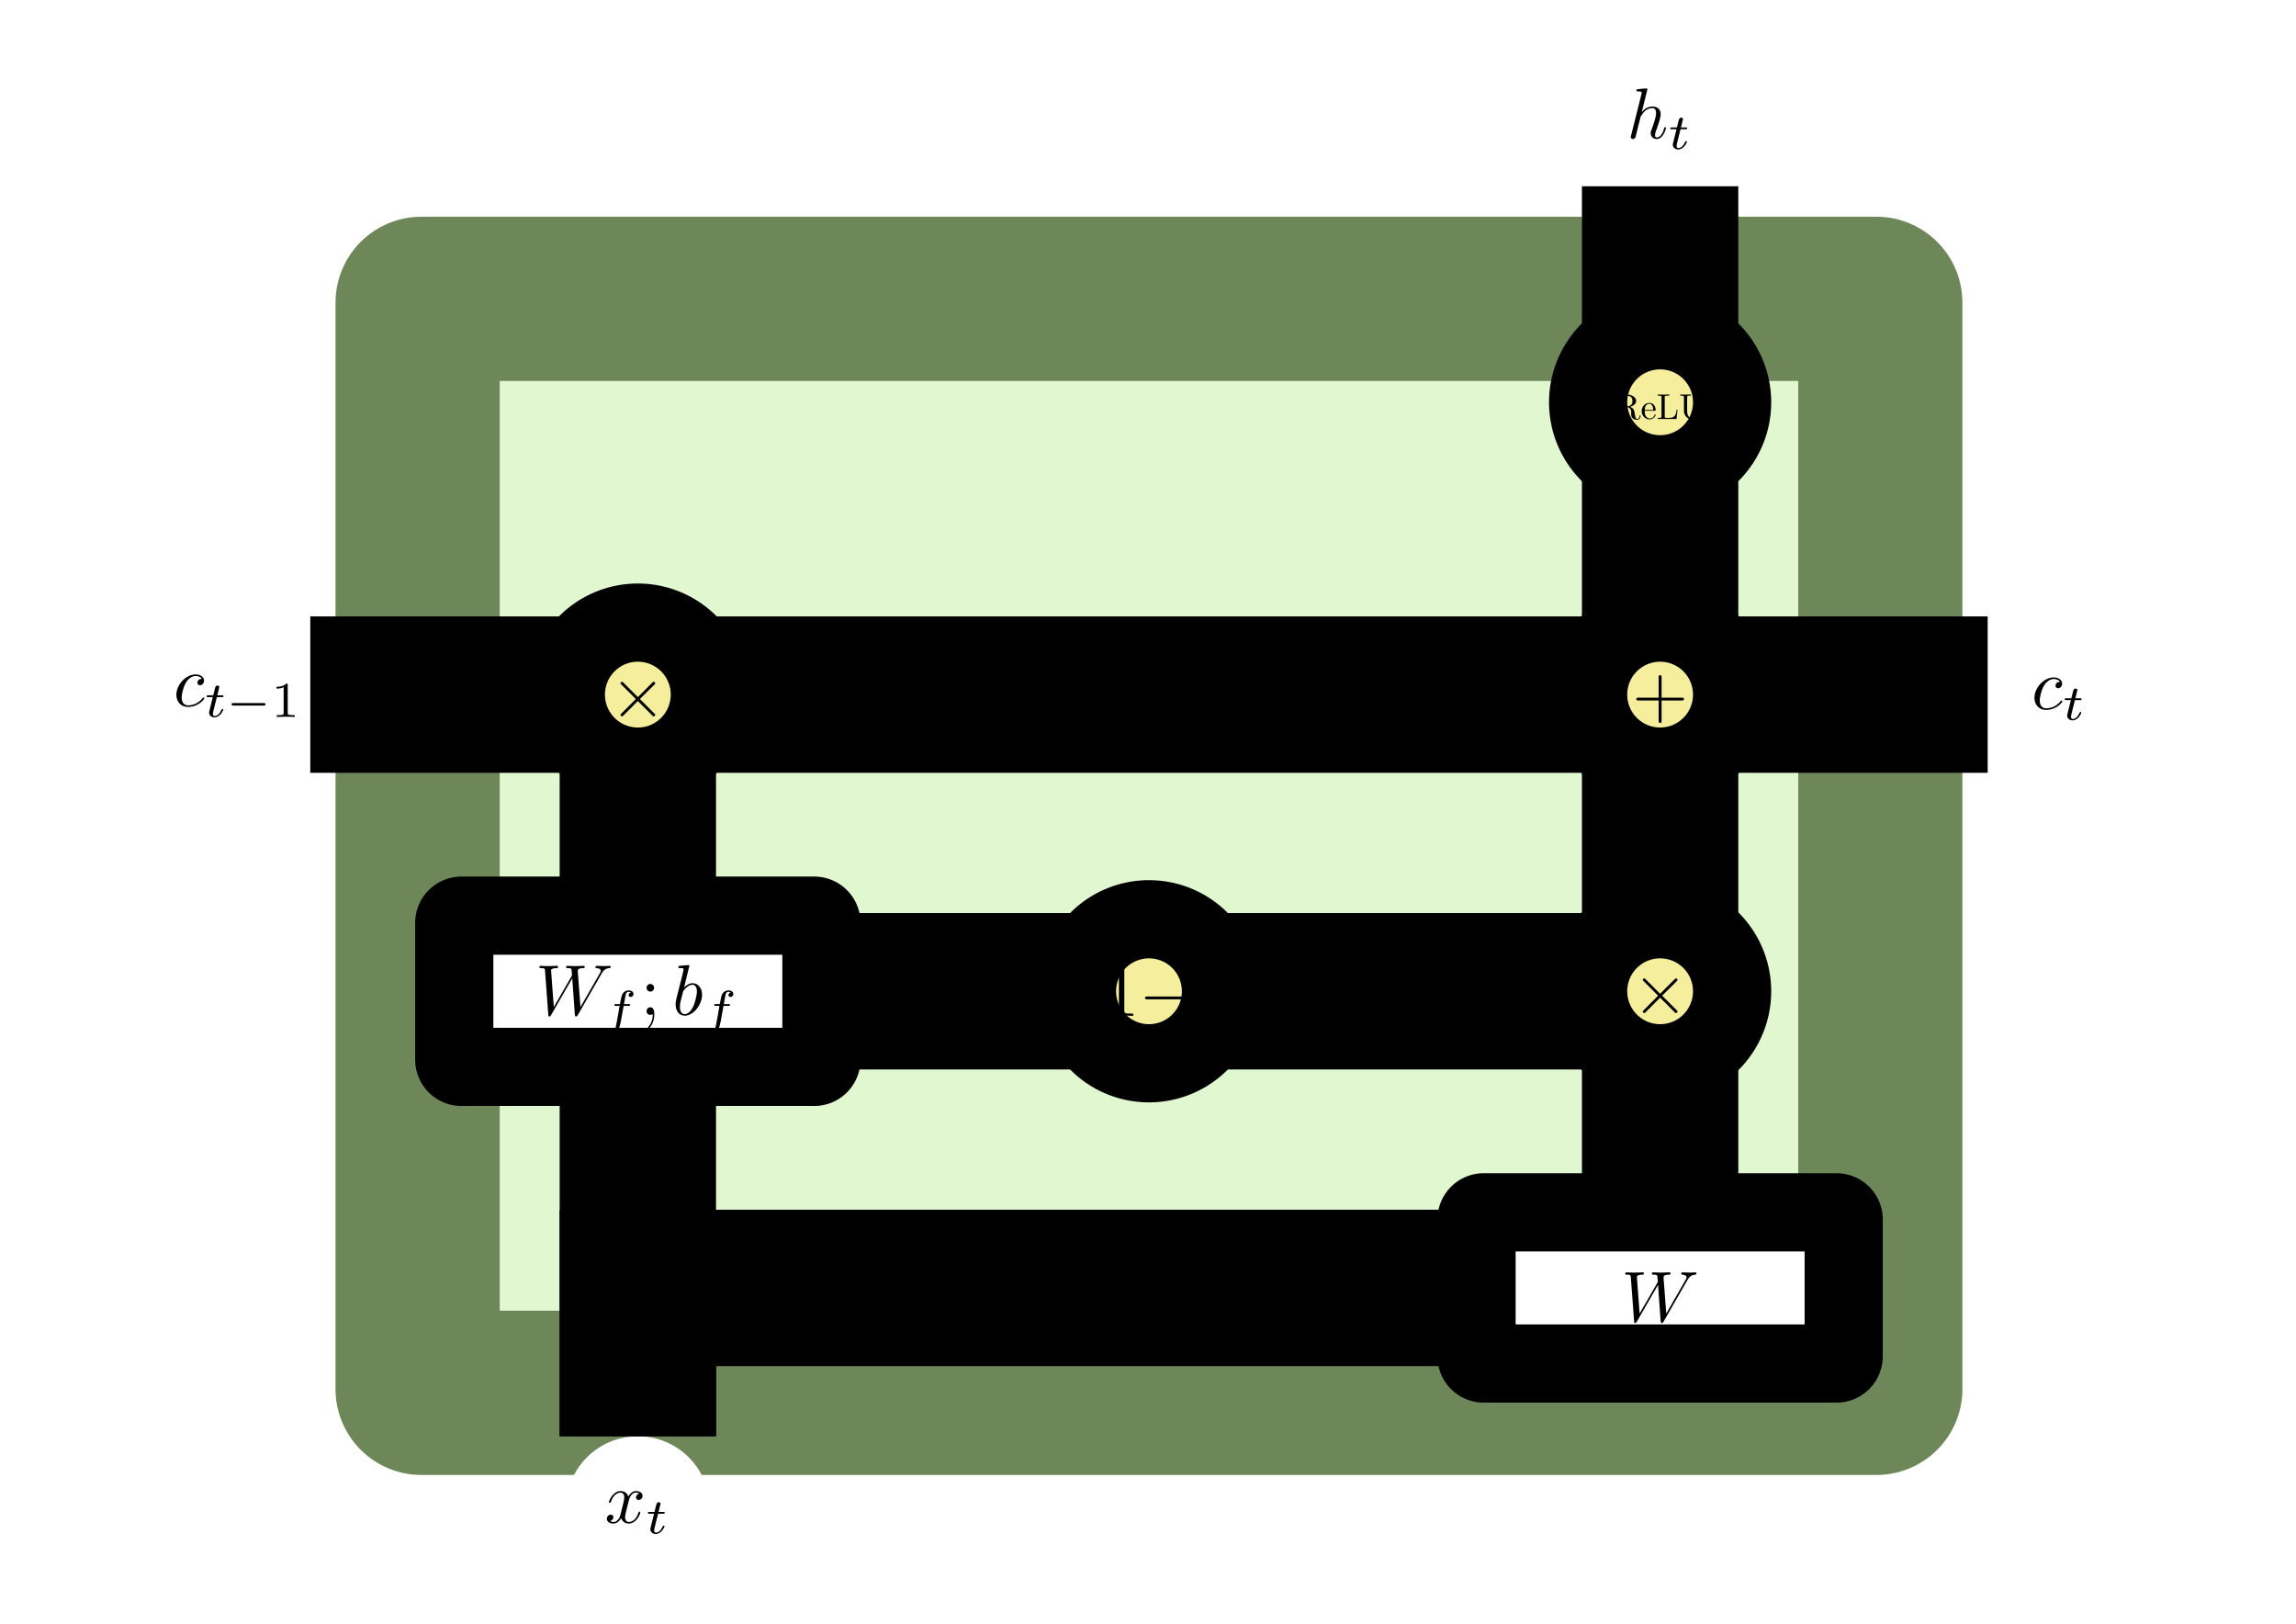 <?xml version="1.0" encoding="utf-8" ?>
<svg baseProfile="full" height="512" version="1.1" width="724" xmlns="http://www.w3.org/2000/svg" xmlns:ev="http://www.w3.org/2001/xml-events" xmlns:xlink="http://www.w3.org/1999/xlink"><defs><marker id="arrow" markerHeight="3.5" markerWidth="5" orient="auto" refX="5.0" refY="1.7"><polygon points="0,0 5,1.75 0,3.5" /></marker></defs><g style="fill:white;"><g transform="matrix(1.0, 0.0, 0.0, 1.0, 362.309, 256.0)"><g transform="matrix(22.701, 0.0, 0.0, 22.701, 0.0, 0.0)"><g><g transform="matrix(1.0, 0.0, 0.0, 1.0, -0.0, 0.47)"><g><g><g><g><g><g><g><g><g><g><g><g style="fill: #e1f7d0;stroke: #6d8759;stroke-width: 2.172;" transform="matrix(1.05, 0.0, 0.0, 1.05, -10.159, -7.544)"><path d="M 0.0 0.0 L 0.0 14.37 A 0.05 0.05 135 0 0 0.05 14.42 L 19.3 14.42 A 0.05 0.05 45 0 0 19.35 14.37 L 19.35 0.0 A 0.05 0.05 -45 0 0 19.3 -0.05 L 0.05 -0.05 A 0.05 0.05 -135.0 0 0 6.800116025829084e-16 -1.3877787807814457e-17 L 6.800116025829084e-16 0.01 Z" style="vector-effect: non-scaling-stroke;" /></g><g transform="matrix(1.0, 0.0, 0.0, 1.0, -7.1, -2.1)"><g><g><g><g><g><g><g><g><g><g><g><g><g><g><g><g><g><g><g style="fill: #f5ee9c;stroke: #000000;stroke-width: 1.086;" transform="matrix(1.0, 0.0, 0.0, 1.0, 1.0, 0.0)"><path d="M 0.0 0.0 A 1.0 1.0 0.0 0 0 -1.0 -1.0 A 1.0 1.0 -90.0 0 0 -2.0 0.0 A 1.0 1.0 180.0 0 0 -1.0 1.0 A 1.0 1.0 90.0 0 0 0.0 0.0 Z" style="vector-effect: non-scaling-stroke;" /></g><g transform="matrix(1.0, 0.0, 0.0, 1.0, 0.0, 0.062)"><g><g style="fill: #000000;stroke: #000000;stroke-width: 0.0;" transform="matrix(2.0, 0.0, 0.0, 2.0, 0.0, 0.0)"><g transform="scale(0.05) translate(-6.709 -6.155)"><g>
<defs>
<g>
<g id="embed--3319634500792001675-glyph-0-0">
</g>
<g id="embed--3319634500792001675-glyph-0-1">
<path d="M 3.875 -2.766 L 1.891 -4.75 C 1.766 -4.875 1.75 -4.891 1.672 -4.891 C 1.562 -4.891 1.469 -4.812 1.469 -4.688 C 1.469 -4.625 1.484 -4.609 1.594 -4.5 L 3.594 -2.5 L 1.594 -0.484 C 1.484 -0.375 1.469 -0.359 1.469 -0.297 C 1.469 -0.172 1.562 -0.094 1.672 -0.094 C 1.75 -0.094 1.766 -0.109 1.891 -0.234 L 3.875 -2.219 L 5.938 -0.156 C 5.953 -0.141 6.016 -0.094 6.078 -0.094 C 6.203 -0.094 6.281 -0.172 6.281 -0.297 C 6.281 -0.312 6.281 -0.344 6.25 -0.406 C 6.234 -0.422 4.656 -1.984 4.156 -2.5 L 5.984 -4.312 C 6.031 -4.375 6.188 -4.5 6.234 -4.562 C 6.234 -4.578 6.281 -4.625 6.281 -4.688 C 6.281 -4.812 6.203 -4.891 6.078 -4.891 C 6 -4.891 5.969 -4.859 5.859 -4.75 Z M 3.875 -2.766 " />
</g>
</g>
</defs>
<g fill="rgb(0%, 0%, 0%)" fill-opacity="1">
<use href="#embed--3319634500792001675-glyph-0-1" x="2.835" y="8.646" />
</g>
</g></g></g><g /></g></g></g><g /></g></g><g style="stroke: black;stroke-width: 2.172;" transform="matrix(1.0, 0.0, 0.0, 1.0, 3.55, 0.0)"><g /></g></g><g transform="matrix(1.0, 0.0, 0.0, 1.0, 7.1, 0.0)"><g><g /><g /></g></g></g><g style="stroke: black;stroke-width: 2.172;" transform="matrix(1.0, 0.0, 0.0, 1.0, 10.65, 0.0)"><g /></g></g><g transform="matrix(1.0, 0.0, 0.0, 1.0, 14.2, 0.0)"><g><g><g><g style="fill: #f5ee9c;stroke: #000000;stroke-width: 1.086;" transform="matrix(1.0, 0.0, 0.0, 1.0, 1.0, 0.0)"><path d="M 0.0 0.0 A 1.0 1.0 0.0 0 0 -1.0 -1.0 A 1.0 1.0 -90.0 0 0 -2.0 0.0 A 1.0 1.0 180.0 0 0 -1.0 1.0 A 1.0 1.0 90.0 0 0 0.0 0.0 Z" style="vector-effect: non-scaling-stroke;" /></g><g transform="matrix(1.0, 0.0, 0.0, 1.0, 0.0, 0.062)"><g><g style="fill: #000000;stroke: #000000;stroke-width: 0.0;" transform="matrix(2.0, 0.0, 0.0, 2.0, 0.0, 0.0)"><g transform="scale(0.05) translate(-6.709 -6.155)"><g>
<defs>
<g>
<g id="embed-4776196336691715116-glyph-0-0">
</g>
<g id="embed-4776196336691715116-glyph-0-1">
<path d="M 4.078 -2.297 L 6.859 -2.297 C 7 -2.297 7.188 -2.297 7.188 -2.5 C 7.188 -2.688 7 -2.688 6.859 -2.688 L 4.078 -2.688 L 4.078 -5.484 C 4.078 -5.625 4.078 -5.812 3.875 -5.812 C 3.672 -5.812 3.672 -5.625 3.672 -5.484 L 3.672 -2.688 L 0.891 -2.688 C 0.75 -2.688 0.562 -2.688 0.562 -2.5 C 0.562 -2.297 0.75 -2.297 0.891 -2.297 L 3.672 -2.297 L 3.672 0.5 C 3.672 0.641 3.672 0.828 3.875 0.828 C 4.078 0.828 4.078 0.641 4.078 0.5 Z M 4.078 -2.297 " />
</g>
</g>
</defs>
<g fill="rgb(0%, 0%, 0%)" fill-opacity="1">
<use href="#embed-4776196336691715116-glyph-0-1" x="2.835" y="8.646" />
</g>
</g></g></g><g /></g></g></g><g /></g></g></g></g><g style="stroke: black;stroke-width: 2.172;" transform="matrix(0.0, -1.0, 1.0, 0.0, 0.0, 2.07)"><g /></g></g><g transform="matrix(1.0, 0.0, 0.0, 1.0, 0.0, 4.12)"><g><g><g><g><g><g><g style="fill: #ffffff;stroke: #000000;stroke-width: 1.086;" transform="matrix(1.0, 0.0, 0.0, 1.0, -2.55, -0.95)"><path d="M 0.0 0.0 L 0.0 1.9 A 0.1 0.1 135 0 0 0.1 2.0 L 5.0 2.0 A 0.1 0.1 45 0 0 5.1 1.9 L 5.1 0.0 A 0.1 0.1 -45 0 0 5.0 -0.1 L 0.1 -0.1 A 0.1 0.1 -135.0 0 0 -4.163336342344337e-16 -2.7755575615628914e-17 L -4.163336342344337e-16 0.01 Z" style="vector-effect: non-scaling-stroke;" /></g><g transform="matrix(1.0, 0.0, 0.0, 1.0, 0.0, 0.125)"><g><g style="fill: #000000;stroke: #000000;stroke-width: 0.0;" transform="matrix(2.0, 0.0, 0.0, 2.0, 0.0, 0.0)"><g transform="scale(0.05) translate(-17.056 -7.72)"><g>
<defs>
<g>
<g id="embed--8560087908085322020-glyph-0-0">
</g>
<g id="embed--8560087908085322020-glyph-0-1">
<path d="M 9.141 -5.656 C 9.391 -6.094 9.625 -6.453 10.266 -6.5 C 10.344 -6.516 10.453 -6.516 10.453 -6.703 C 10.453 -6.734 10.406 -6.812 10.328 -6.812 C 10.094 -6.812 9.812 -6.781 9.562 -6.781 C 9.219 -6.781 8.859 -6.812 8.516 -6.812 C 8.469 -6.812 8.328 -6.812 8.328 -6.625 C 8.328 -6.516 8.422 -6.5 8.484 -6.5 C 8.719 -6.484 9.078 -6.406 9.078 -6.109 C 9.078 -6 9.016 -5.922 8.938 -5.781 L 6.25 -1.094 L 5.875 -6.031 C 5.875 -6.234 5.859 -6.484 6.578 -6.5 C 6.75 -6.5 6.844 -6.5 6.844 -6.703 C 6.844 -6.797 6.734 -6.812 6.703 -6.812 C 6.297 -6.812 5.875 -6.781 5.484 -6.781 C 5.25 -6.781 4.672 -6.812 4.438 -6.812 C 4.375 -6.812 4.25 -6.812 4.25 -6.609 C 4.25 -6.5 4.344 -6.5 4.484 -6.5 C 4.922 -6.5 5 -6.438 5.016 -6.25 L 5.078 -5.484 L 2.547 -1.094 L 2.172 -6.141 C 2.172 -6.266 2.172 -6.484 2.938 -6.5 C 3.031 -6.5 3.141 -6.5 3.141 -6.703 C 3.141 -6.812 3.016 -6.812 3 -6.812 C 2.609 -6.812 2.188 -6.781 1.781 -6.781 C 1.422 -6.781 1.062 -6.812 0.734 -6.812 C 0.672 -6.812 0.547 -6.812 0.547 -6.625 C 0.547 -6.5 0.641 -6.5 0.797 -6.5 C 1.297 -6.5 1.312 -6.406 1.328 -6.125 L 1.781 -0.047 C 1.781 0.141 1.797 0.219 1.938 0.219 C 2.047 0.219 2.078 0.156 2.172 0.016 L 5.109 -5.078 L 5.469 -0.047 C 5.5 0.172 5.516 0.219 5.625 0.219 C 5.766 0.219 5.828 0.125 5.875 0.031 Z M 9.141 -5.656 " />
</g>
<g id="embed--8560087908085322020-glyph-0-2">
<path d="M 2.375 -6.812 C 2.375 -6.812 2.375 -6.922 2.25 -6.922 C 2.031 -6.922 1.297 -6.844 1.031 -6.812 C 0.953 -6.812 0.844 -6.797 0.844 -6.625 C 0.844 -6.5 0.938 -6.5 1.094 -6.5 C 1.562 -6.5 1.578 -6.438 1.578 -6.328 C 1.578 -6.266 1.5 -5.922 1.453 -5.719 L 0.625 -2.469 C 0.516 -1.969 0.469 -1.797 0.469 -1.453 C 0.469 -0.516 1 0.109 1.734 0.109 C 2.906 0.109 4.141 -1.375 4.141 -2.812 C 4.141 -3.719 3.609 -4.406 2.812 -4.406 C 2.359 -4.406 1.938 -4.109 1.641 -3.812 Z M 1.453 -3.047 C 1.5 -3.266 1.5 -3.281 1.594 -3.391 C 2.078 -4.031 2.531 -4.188 2.797 -4.188 C 3.156 -4.188 3.422 -3.891 3.422 -3.25 C 3.422 -2.656 3.094 -1.516 2.906 -1.141 C 2.578 -0.469 2.125 -0.109 1.734 -0.109 C 1.391 -0.109 1.062 -0.375 1.062 -1.109 C 1.062 -1.312 1.062 -1.5 1.219 -2.125 Z M 1.453 -3.047 " />
</g>
<g id="embed--8560087908085322020-glyph-1-0">
</g>
<g id="embed--8560087908085322020-glyph-1-1">
<path d="M 2.844 -2.75 L 3.516 -2.75 C 3.656 -2.75 3.75 -2.75 3.75 -2.906 C 3.75 -3 3.656 -3 3.531 -3 L 2.891 -3 C 3.047 -3.891 3.094 -4.203 3.156 -4.406 C 3.188 -4.562 3.344 -4.703 3.516 -4.703 C 3.516 -4.703 3.703 -4.703 3.844 -4.625 C 3.547 -4.531 3.531 -4.281 3.531 -4.25 C 3.531 -4.094 3.656 -3.984 3.812 -3.984 C 4 -3.984 4.203 -4.141 4.203 -4.406 C 4.203 -4.734 3.875 -4.906 3.516 -4.906 C 3.203 -4.906 2.859 -4.734 2.672 -4.391 C 2.531 -4.125 2.484 -3.812 2.328 -3 L 1.781 -3 C 1.641 -3 1.547 -3 1.547 -2.844 C 1.547 -2.75 1.641 -2.75 1.766 -2.75 L 2.281 -2.75 C 2.281 -2.703 1.844 -0.203 1.672 0.547 C 1.641 0.703 1.516 1.219 1.188 1.219 C 1.172 1.219 1.016 1.219 0.875 1.141 C 1.156 1.047 1.188 0.797 1.188 0.766 C 1.188 0.609 1.062 0.5 0.906 0.5 C 0.719 0.5 0.516 0.656 0.516 0.922 C 0.516 1.234 0.844 1.422 1.188 1.422 C 1.625 1.422 1.938 0.969 2.016 0.812 C 2.266 0.344 2.438 -0.516 2.453 -0.594 Z M 2.844 -2.75 " />
</g>
<g id="embed--8560087908085322020-glyph-2-0">
</g>
<g id="embed--8560087908085322020-glyph-2-1">
<path d="M 1.906 -3.766 C 1.906 -4.062 1.672 -4.297 1.391 -4.297 C 1.094 -4.297 0.859 -4.062 0.859 -3.766 C 0.859 -3.484 1.094 -3.234 1.391 -3.234 C 1.672 -3.234 1.906 -3.484 1.906 -3.766 Z M 1.719 -0.109 C 1.719 0.172 1.719 0.953 1.094 1.688 C 1.016 1.766 1.016 1.781 1.016 1.812 C 1.016 1.891 1.062 1.922 1.109 1.922 C 1.219 1.922 1.938 1.125 1.938 -0.031 C 1.938 -0.312 1.922 -1.062 1.391 -1.062 C 1.031 -1.062 0.859 -0.781 0.859 -0.531 C 0.859 -0.266 1.031 0 1.391 0 C 1.438 0 1.453 0 1.469 -0.016 C 1.531 -0.016 1.641 -0.047 1.719 -0.109 Z M 1.719 -0.109 " />
</g>
</g>
</defs>
<g fill="rgb(0%, 0%, 0%)" fill-opacity="1">
<use href="#embed--8560087908085322020-glyph-0-1" x="2.835" y="9.754" />
</g>
<g fill="rgb(0%, 0%, 0%)" fill-opacity="1">
<use href="#embed--8560087908085322020-glyph-1-1" x="12.244" y="11.248" />
</g>
<g fill="rgb(0%, 0%, 0%)" fill-opacity="1">
<use href="#embed--8560087908085322020-glyph-2-1" x="17.409" y="9.754" />
</g>
<g fill="rgb(0%, 0%, 0%)" fill-opacity="1">
<use href="#embed--8560087908085322020-glyph-0-2" x="21.837" y="9.754" />
</g>
<g fill="rgb(0%, 0%, 0%)" fill-opacity="1">
<use href="#embed--8560087908085322020-glyph-1-1" x="26.112" y="11.248" />
</g>
</g></g></g><g /></g></g></g></g><g style="stroke: black;stroke-width: 2.172;" transform="matrix(1.0, 0.0, 0.0, 1.0, 3.55, 0.0)"><g /></g></g><g transform="matrix(1.0, 0.0, 0.0, 1.0, 7.1, 0.0)"><g><g><g><g style="fill: #f5ee9c;stroke: #000000;stroke-width: 1.086;" transform="matrix(1.0, 0.0, 0.0, 1.0, 1.0, 0.0)"><path d="M 0.0 0.0 A 1.0 1.0 0.0 0 0 -1.0 -1.0 A 1.0 1.0 -90.0 0 0 -2.0 0.0 A 1.0 1.0 180.0 0 0 -1.0 1.0 A 1.0 1.0 90.0 0 0 0.0 0.0 Z" style="vector-effect: non-scaling-stroke;" /></g><g transform="matrix(1.0, 0.0, 0.0, 1.0, 0.0, 0.062)"><g><g style="fill: #000000;stroke: #000000;stroke-width: 0.0;" transform="matrix(2.0, 0.0, 0.0, 2.0, 0.0, 0.0)"><g transform="scale(0.05) translate(-9.2 -6.46)"><g>
<defs>
<g>
<g id="embed-5683193497763499481-glyph-0-0">
</g>
<g id="embed-5683193497763499481-glyph-0-1">
<path d="M 2.938 -6.375 C 2.938 -6.625 2.938 -6.641 2.703 -6.641 C 2.078 -6 1.203 -6 0.891 -6 L 0.891 -5.688 C 1.094 -5.688 1.672 -5.688 2.188 -5.953 L 2.188 -0.781 C 2.188 -0.422 2.156 -0.312 1.266 -0.312 L 0.953 -0.312 L 0.953 0 C 1.297 -0.031 2.156 -0.031 2.562 -0.031 C 2.953 -0.031 3.828 -0.031 4.172 0 L 4.172 -0.312 L 3.859 -0.312 C 2.953 -0.312 2.938 -0.422 2.938 -0.781 Z M 2.938 -6.375 " />
</g>
<g id="embed-5683193497763499481-glyph-1-0">
</g>
<g id="embed-5683193497763499481-glyph-1-1">
<path d="M 6.562 -2.297 C 6.734 -2.297 6.922 -2.297 6.922 -2.5 C 6.922 -2.688 6.734 -2.688 6.562 -2.688 L 1.172 -2.688 C 1 -2.688 0.828 -2.688 0.828 -2.5 C 0.828 -2.297 1 -2.297 1.172 -2.297 Z M 6.562 -2.297 " />
</g>
</g>
</defs>
<g fill="rgb(0%, 0%, 0%)" fill-opacity="1">
<use href="#embed-5683193497763499481-glyph-0-1" x="2.835" y="9.255" />
</g>
<g fill="rgb(0%, 0%, 0%)" fill-opacity="1">
<use href="#embed-5683193497763499481-glyph-1-1" x="7.816" y="9.255" />
</g>
</g></g></g><g /></g></g></g></g><g /></g></g></g><g style="stroke: black;stroke-width: 2.172;" transform="matrix(1.0, 0.0, 0.0, 1.0, 10.65, 0.0)"><g /></g></g><g transform="matrix(1.0, 0.0, 0.0, 1.0, 14.2, 0.0)"><g><g><g><g style="fill: #f5ee9c;stroke: #000000;stroke-width: 1.086;" transform="matrix(1.0, 0.0, 0.0, 1.0, 1.0, 0.0)"><path d="M 0.0 0.0 A 1.0 1.0 0.0 0 0 -1.0 -1.0 A 1.0 1.0 -90.0 0 0 -2.0 0.0 A 1.0 1.0 180.0 0 0 -1.0 1.0 A 1.0 1.0 90.0 0 0 0.0 0.0 Z" style="vector-effect: non-scaling-stroke;" /></g><g transform="matrix(1.0, 0.0, 0.0, 1.0, 0.0, 0.062)"><g><g style="fill: #000000;stroke: #000000;stroke-width: 0.0;" transform="matrix(2.0, 0.0, 0.0, 2.0, 0.0, 0.0)"><g transform="scale(0.05) translate(-6.709 -6.155)"><g>
<defs>
<g>
<g id="embed--3319634500792001675-glyph-0-0">
</g>
<g id="embed--3319634500792001675-glyph-0-1">
<path d="M 3.875 -2.766 L 1.891 -4.75 C 1.766 -4.875 1.75 -4.891 1.672 -4.891 C 1.562 -4.891 1.469 -4.812 1.469 -4.688 C 1.469 -4.625 1.484 -4.609 1.594 -4.5 L 3.594 -2.5 L 1.594 -0.484 C 1.484 -0.375 1.469 -0.359 1.469 -0.297 C 1.469 -0.172 1.562 -0.094 1.672 -0.094 C 1.75 -0.094 1.766 -0.109 1.891 -0.234 L 3.875 -2.219 L 5.938 -0.156 C 5.953 -0.141 6.016 -0.094 6.078 -0.094 C 6.203 -0.094 6.281 -0.172 6.281 -0.297 C 6.281 -0.312 6.281 -0.344 6.25 -0.406 C 6.234 -0.422 4.656 -1.984 4.156 -2.5 L 5.984 -4.312 C 6.031 -4.375 6.188 -4.5 6.234 -4.562 C 6.234 -4.578 6.281 -4.625 6.281 -4.688 C 6.281 -4.812 6.203 -4.891 6.078 -4.891 C 6 -4.891 5.969 -4.859 5.859 -4.75 Z M 3.875 -2.766 " />
</g>
</g>
</defs>
<g fill="rgb(0%, 0%, 0%)" fill-opacity="1">
<use href="#embed--3319634500792001675-glyph-0-1" x="2.835" y="8.646" />
</g>
</g></g></g><g /></g></g></g><g /></g></g></g></g></g></g><g style="stroke: black;stroke-width: 2.172;" transform="matrix(0.0, -1.0, 1.0, 0.0, 0.0, 6.19)"><g /></g></g><g transform="matrix(1.0, 0.0, 0.0, 1.0, 0.0, 8.24)"><g><g><g><g><g><g><g /><g /></g></g><g style="stroke: black;stroke-width: 2.172;" transform="matrix(1.0, 0.0, 0.0, 1.0, 3.55, 0.0)"><g /></g></g><g transform="matrix(1.0, 0.0, 0.0, 1.0, 7.1, 0.0)"><g><g /><g /></g></g></g><g style="stroke: black;stroke-width: 2.172;" transform="matrix(1.0, 0.0, 0.0, 1.0, 10.65, 0.0)"><g /></g></g><g transform="matrix(1.0, 0.0, 0.0, 1.0, 14.2, 0.0)"><g><g><g><g style="fill: #ffffff;stroke: #000000;stroke-width: 1.086;" transform="matrix(1.0, 0.0, 0.0, 1.0, -2.55, -0.95)"><path d="M 0.0 0.0 L 0.0 1.9 A 0.1 0.1 135 0 0 0.1 2.0 L 5.0 2.0 A 0.1 0.1 45 0 0 5.1 1.9 L 5.1 0.0 A 0.1 0.1 -45 0 0 5.0 -0.1 L 0.1 -0.1 A 0.1 0.1 -135.0 0 0 -4.163336342344337e-16 -2.7755575615628914e-17 L -4.163336342344337e-16 0.01 Z" style="vector-effect: non-scaling-stroke;" /></g><g transform="matrix(1.0, 0.0, 0.0, 1.0, 0.0, 0.125)"><g><g style="fill: #000000;stroke: #000000;stroke-width: 0.0;" transform="matrix(2.0, 0.0, 0.0, 2.0, 0.0, 0.0)"><g transform="scale(0.05) translate(-8.231 -6.239)"><g>
<defs>
<g>
<g id="embed-3092576116574470782-glyph-0-0">
</g>
<g id="embed-3092576116574470782-glyph-0-1">
<path d="M 9.141 -5.656 C 9.391 -6.094 9.625 -6.453 10.266 -6.5 C 10.344 -6.516 10.453 -6.516 10.453 -6.703 C 10.453 -6.734 10.406 -6.812 10.328 -6.812 C 10.094 -6.812 9.812 -6.781 9.562 -6.781 C 9.219 -6.781 8.859 -6.812 8.516 -6.812 C 8.469 -6.812 8.328 -6.812 8.328 -6.625 C 8.328 -6.516 8.422 -6.5 8.484 -6.5 C 8.719 -6.484 9.078 -6.406 9.078 -6.109 C 9.078 -6 9.016 -5.922 8.938 -5.781 L 6.25 -1.094 L 5.875 -6.031 C 5.875 -6.234 5.859 -6.484 6.578 -6.5 C 6.75 -6.5 6.844 -6.5 6.844 -6.703 C 6.844 -6.797 6.734 -6.812 6.703 -6.812 C 6.297 -6.812 5.875 -6.781 5.484 -6.781 C 5.25 -6.781 4.672 -6.812 4.438 -6.812 C 4.375 -6.812 4.25 -6.812 4.25 -6.609 C 4.25 -6.5 4.344 -6.5 4.484 -6.5 C 4.922 -6.5 5 -6.438 5.016 -6.25 L 5.078 -5.484 L 2.547 -1.094 L 2.172 -6.141 C 2.172 -6.266 2.172 -6.484 2.938 -6.5 C 3.031 -6.5 3.141 -6.5 3.141 -6.703 C 3.141 -6.812 3.016 -6.812 3 -6.812 C 2.609 -6.812 2.188 -6.781 1.781 -6.781 C 1.422 -6.781 1.062 -6.812 0.734 -6.812 C 0.672 -6.812 0.547 -6.812 0.547 -6.625 C 0.547 -6.5 0.641 -6.5 0.797 -6.5 C 1.297 -6.5 1.312 -6.406 1.328 -6.125 L 1.781 -0.047 C 1.781 0.141 1.797 0.219 1.938 0.219 C 2.047 0.219 2.078 0.156 2.172 0.016 L 5.109 -5.078 L 5.469 -0.047 C 5.5 0.172 5.516 0.219 5.625 0.219 C 5.766 0.219 5.828 0.125 5.875 0.031 Z M 9.141 -5.656 " />
</g>
</g>
</defs>
<g fill="rgb(0%, 0%, 0%)" fill-opacity="1">
<use href="#embed-3092576116574470782-glyph-0-1" x="2.835" y="9.642" />
</g>
</g></g></g><g /></g></g></g></g><g /></g></g></g></g></g><g transform="matrix(1.0, 0.0, 0.0, 1.0, 1.0, 0.0)"><g transform="matrix(1.0, -0.0, 0.0, 1.0, 0.0, 0.0)"><g><g style="stroke: black;stroke-width: 2.172;" transform="matrix(1.0, 0.0, 0.0, 1.0, 0.0, 0.0)"><path d="M 0.0 0.0 L 12.2 0.0" style="vector-effect: non-scaling-stroke;fill:none;" /></g><g style="stroke: black;stroke-width: 2.172;" transform="matrix(1.0, 0.0, 0.0, 1.0, 12.2, 0.0)"><g style="fill: #000000;stroke: black;stroke-width: 0.0;" transform="matrix(0.0, 0.217, -0.217, 0.0, -0.261, 0.0)"><path d="M 0.0 -0.2 L 1.0 0.2 L 0.0 -1.2 L -1.0 0.2 L 0.0 -0.2 Z" style="vector-effect: non-scaling-stroke;" /></g></g></g></g></g></g><g transform="matrix(1.0, 0.0, 0.0, 1.0, 0.0, 3.07)"><g transform="matrix(0.0, -1.0, 1.0, 0.0, 0.0, 0.0)"><g><g style="stroke: black;stroke-width: 2.172;" transform="matrix(1.0, 0.0, 0.0, 1.0, 0.0, 0.0)"><path d="M 0.0 0.0 L 2.07 0.0" style="vector-effect: non-scaling-stroke;fill:none;" /></g><g style="stroke: black;stroke-width: 2.172;" transform="matrix(1.0, 0.0, 0.0, 1.0, 2.07, 0.0)"><g style="fill: #000000;stroke: black;stroke-width: 0.0;" transform="matrix(0.0, 0.217, -0.217, 0.0, -0.261, 0.0)"><path d="M 0.0 -0.2 L 1.0 0.2 L 0.0 -1.2 L -1.0 0.2 L 0.0 -0.2 Z" style="vector-effect: non-scaling-stroke;" /></g></g></g></g></g></g><g transform="matrix(1.0, 0.0, 0.0, 1.0, 2.55, 4.12)"><g transform="matrix(1.0, -0.0, 0.0, 1.0, 0.0, 0.0)"><g><g style="stroke: black;stroke-width: 2.172;" transform="matrix(1.0, 0.0, 0.0, 1.0, 0.0, 0.0)"><path d="M 0.0 0.0 L 3.55 0.0" style="vector-effect: non-scaling-stroke;fill:none;" /></g><g style="stroke: black;stroke-width: 2.172;" transform="matrix(1.0, 0.0, 0.0, 1.0, 3.55, 0.0)"><g style="fill: #000000;stroke: black;stroke-width: 0.0;" transform="matrix(0.0, 0.217, -0.217, 0.0, -0.261, 0.0)"><path d="M 0.0 -0.2 L 1.0 0.2 L 0.0 -1.2 L -1.0 0.2 L 0.0 -0.2 Z" style="vector-effect: non-scaling-stroke;" /></g></g></g></g></g></g><g transform="matrix(1.0, 0.0, 0.0, 1.0, 8.1, 4.12)"><g transform="matrix(1.0, -0.0, 0.0, 1.0, 0.0, 0.0)"><g><g style="stroke: black;stroke-width: 2.172;" transform="matrix(1.0, 0.0, 0.0, 1.0, 0.0, 0.0)"><path d="M 0.0 0.0 L 5.1 0.0" style="vector-effect: non-scaling-stroke;fill:none;" /></g><g style="stroke: black;stroke-width: 2.172;" transform="matrix(1.0, 0.0, 0.0, 1.0, 5.1, 0.0)"><g style="fill: #000000;stroke: black;stroke-width: 0.0;" transform="matrix(0.0, 0.217, -0.217, 0.0, -0.261, 0.0)"><path d="M 0.0 -0.2 L 1.0 0.2 L 0.0 -1.2 L -1.0 0.2 L 0.0 -0.2 Z" style="vector-effect: non-scaling-stroke;" /></g></g></g></g></g></g><g transform="matrix(1.0, 0.0, 0.0, 1.0, 14.2, 7.19)"><g transform="matrix(0.0, -1.0, 1.0, 0.0, 0.0, 0.0)"><g><g style="stroke: black;stroke-width: 2.172;" transform="matrix(1.0, 0.0, 0.0, 1.0, 0.0, 0.0)"><path d="M 0.0 0.0 L 2.07 0.0" style="vector-effect: non-scaling-stroke;fill:none;" /></g><g style="stroke: black;stroke-width: 2.172;" transform="matrix(1.0, 0.0, 0.0, 1.0, 2.07, 0.0)"><g style="fill: #000000;stroke: black;stroke-width: 0.0;" transform="matrix(0.0, 0.217, -0.217, 0.0, -0.261, 0.0)"><path d="M 0.0 -0.2 L 1.0 0.2 L 0.0 -1.2 L -1.0 0.2 L 0.0 -0.2 Z" style="vector-effect: non-scaling-stroke;" /></g></g></g></g></g></g><g transform="matrix(1.0, 0.0, 0.0, 1.0, 14.2, 3.12)"><g transform="matrix(0.0, -1.0, 1.0, 0.0, 0.0, 0.0)"><g><g style="stroke: black;stroke-width: 2.172;" transform="matrix(1.0, 0.0, 0.0, 1.0, 0.0, 0.0)"><path d="M 0.0 0.0 L 2.12 0.0" style="vector-effect: non-scaling-stroke;fill:none;" /></g><g style="stroke: black;stroke-width: 2.172;" transform="matrix(1.0, 0.0, 0.0, 1.0, 2.12, 0.0)"><g style="fill: #000000;stroke: black;stroke-width: 0.0;" transform="matrix(0.0, 0.217, -0.217, 0.0, -0.261, 0.0)"><path d="M 0.0 -0.2 L 1.0 0.2 L 0.0 -1.2 L -1.0 0.2 L 0.0 -0.2 Z" style="vector-effect: non-scaling-stroke;" /></g></g></g></g></g></g><g transform="matrix(1.0, 0.0, 0.0, 1.0, 14.2, -4.06)"><g><g><g><g style="fill: #f5ee9c;stroke: #000000;stroke-width: 1.086;" transform="matrix(1.0, 0.0, 0.0, 1.0, 1.0, 0.0)"><path d="M 0.0 0.0 A 1.0 1.0 0.0 0 0 -1.0 -1.0 A 1.0 1.0 -90.0 0 0 -2.0 0.0 A 1.0 1.0 180.0 0 0 -1.0 1.0 A 1.0 1.0 90.0 0 0 0.0 0.0 Z" style="vector-effect: non-scaling-stroke;" /></g><g transform="matrix(1.0, 0.0, 0.0, 1.0, 0.0, 0.062)"><g><g style="fill: #000000;stroke: #000000;stroke-width: 0.0;" transform="matrix(1.0, 0.0, 0.0, 1.0, 0.0, 0.0)"><g transform="scale(0.05) translate(-15.565 -6.239)"><g>
<defs>
<g>
<g id="embed-5624879491874158749-glyph-0-0">
</g>
<g id="embed-5624879491874158749-glyph-0-1">
<path d="M 2.234 -3.516 L 2.234 -6.094 C 2.234 -6.328 2.234 -6.453 2.453 -6.484 C 2.547 -6.5 2.844 -6.5 3.047 -6.5 C 3.938 -6.5 5.047 -6.453 5.047 -5.016 C 5.047 -4.328 4.812 -3.516 3.344 -3.516 Z M 4.344 -3.391 C 5.297 -3.625 6.078 -4.234 6.078 -5.016 C 6.078 -5.969 4.938 -6.812 3.484 -6.812 L 0.344 -6.812 L 0.344 -6.5 L 0.594 -6.5 C 1.359 -6.5 1.375 -6.391 1.375 -6.031 L 1.375 -0.781 C 1.375 -0.422 1.359 -0.312 0.594 -0.312 L 0.344 -0.312 L 0.344 0 C 0.703 -0.031 1.422 -0.031 1.797 -0.031 C 2.188 -0.031 2.906 -0.031 3.266 0 L 3.266 -0.312 L 3.016 -0.312 C 2.25 -0.312 2.234 -0.422 2.234 -0.781 L 2.234 -3.297 L 3.375 -3.297 C 3.531 -3.297 3.953 -3.297 4.312 -2.953 C 4.688 -2.609 4.688 -2.297 4.688 -1.625 C 4.688 -0.984 4.688 -0.578 5.094 -0.203 C 5.5 0.156 6.047 0.219 6.344 0.219 C 7.125 0.219 7.297 -0.594 7.297 -0.875 C 7.297 -0.938 7.297 -1.047 7.172 -1.047 C 7.062 -1.047 7.062 -0.953 7.047 -0.891 C 6.984 -0.172 6.641 0 6.391 0 C 5.906 0 5.828 -0.516 5.688 -1.438 L 5.547 -2.234 C 5.375 -2.875 4.891 -3.203 4.344 -3.391 Z M 4.344 -3.391 " />
</g>
<g id="embed-5624879491874158749-glyph-0-2">
<path d="M 1.109 -2.516 C 1.172 -4 2.016 -4.25 2.359 -4.25 C 3.375 -4.25 3.484 -2.906 3.484 -2.516 Z M 1.109 -2.297 L 3.891 -2.297 C 4.109 -2.297 4.141 -2.297 4.141 -2.516 C 4.141 -3.5 3.594 -4.469 2.359 -4.469 C 1.203 -4.469 0.281 -3.438 0.281 -2.188 C 0.281 -0.859 1.328 0.109 2.469 0.109 C 3.688 0.109 4.141 -1 4.141 -1.188 C 4.141 -1.281 4.062 -1.312 4 -1.312 C 3.922 -1.312 3.891 -1.25 3.875 -1.172 C 3.531 -0.141 2.625 -0.141 2.531 -0.141 C 2.031 -0.141 1.641 -0.438 1.406 -0.812 C 1.109 -1.281 1.109 -1.938 1.109 -2.297 Z M 1.109 -2.297 " />
</g>
<g id="embed-5624879491874158749-glyph-0-3">
<path d="M 5.797 -2.578 L 5.547 -2.578 C 5.438 -1.562 5.297 -0.312 3.547 -0.312 L 2.734 -0.312 C 2.266 -0.312 2.25 -0.375 2.25 -0.703 L 2.25 -6.016 C 2.25 -6.359 2.25 -6.5 3.188 -6.5 L 3.516 -6.5 L 3.516 -6.812 C 3.156 -6.781 2.25 -6.781 1.844 -6.781 C 1.453 -6.781 0.672 -6.781 0.328 -6.812 L 0.328 -6.5 L 0.562 -6.5 C 1.328 -6.5 1.359 -6.391 1.359 -6.031 L 1.359 -0.781 C 1.359 -0.422 1.328 -0.312 0.562 -0.312 L 0.328 -0.312 L 0.328 0 L 5.516 0 Z M 5.797 -2.578 " />
</g>
<g id="embed-5624879491874158749-glyph-0-4">
<path d="M 5.797 -2.297 C 5.797 -0.891 4.828 -0.094 3.891 -0.094 C 3.422 -0.094 2.25 -0.344 2.25 -2.234 L 2.25 -6.031 C 2.25 -6.391 2.266 -6.5 3.031 -6.5 L 3.266 -6.5 L 3.266 -6.812 C 2.922 -6.781 2.188 -6.781 1.797 -6.781 C 1.422 -6.781 0.672 -6.781 0.328 -6.812 L 0.328 -6.5 L 0.562 -6.5 C 1.328 -6.5 1.359 -6.391 1.359 -6.031 L 1.359 -2.266 C 1.359 -0.875 2.516 0.219 3.875 0.219 C 5.016 0.219 5.906 -0.703 6.078 -1.844 C 6.109 -2.047 6.109 -2.141 6.109 -2.531 L 6.109 -5.719 C 6.109 -6.047 6.109 -6.5 7.141 -6.5 L 7.141 -6.812 C 6.781 -6.797 6.297 -6.781 5.969 -6.781 C 5.609 -6.781 5.141 -6.797 4.781 -6.812 L 4.781 -6.5 C 5.797 -6.5 5.797 -6.031 5.797 -5.766 Z M 5.797 -2.297 " />
</g>
</g>
</defs>
<g fill="rgb(0%, 0%, 0%)" fill-opacity="1">
<use href="#embed-5624879491874158749-glyph-0-1" x="2.835" y="9.642" />
<use href="#embed-5624879491874158749-glyph-0-2" x="10.168" y="9.642" />
<use href="#embed-5624879491874158749-glyph-0-3" x="14.596" y="9.642" />
<use href="#embed-5624879491874158749-glyph-0-4" x="20.822" y="9.642" />
</g>
</g></g></g><g /></g></g></g></g><g /></g></g></g></g></g><g transform="matrix(1.0, 0.0, 0.0, 1.0, -12.65, -2.1)"><g><g><g><g style="stroke: black;stroke-width: 0.0;" transform="matrix(1.0, 0.0, 0.0, 1.0, 1.0, 0.0)"><path d="M 0.0 0.0 A 1.0 1.0 0.0 0 0 -1.0 -1.0 A 1.0 1.0 -90.0 0 0 -2.0 0.0 A 1.0 1.0 180.0 0 0 -1.0 1.0 A 1.0 1.0 90.0 0 0 0.0 0.0 Z" style="vector-effect: non-scaling-stroke;" /></g><g transform="matrix(1.0, 0.0, 0.0, 1.0, 0.0, 0.062)"><g><g style="fill: #000000;stroke: #000000;stroke-width: 0.0;" transform="matrix(2.0, 0.0, 0.0, 2.0, 0.0, 0.0)"><g transform="scale(0.05) translate(-11.844 -6.142)"><g>
<defs>
<g>
<g id="embed-2576453110544613473-glyph-0-0">
</g>
<g id="embed-2576453110544613473-glyph-0-1">
<path d="M 3.953 -3.781 C 3.781 -3.781 3.656 -3.781 3.516 -3.656 C 3.344 -3.5 3.328 -3.328 3.328 -3.266 C 3.328 -3.016 3.516 -2.906 3.703 -2.906 C 3.984 -2.906 4.25 -3.156 4.25 -3.547 C 4.25 -4.031 3.781 -4.406 3.078 -4.406 C 1.734 -4.406 0.406 -2.984 0.406 -1.578 C 0.406 -0.672 0.984 0.109 2.031 0.109 C 3.453 0.109 4.281 -0.953 4.281 -1.062 C 4.281 -1.125 4.234 -1.203 4.172 -1.203 C 4.109 -1.203 4.094 -1.172 4.031 -1.094 C 3.25 -0.109 2.156 -0.109 2.047 -0.109 C 1.422 -0.109 1.141 -0.594 1.141 -1.203 C 1.141 -1.609 1.344 -2.578 1.688 -3.188 C 2 -3.766 2.547 -4.188 3.094 -4.188 C 3.422 -4.188 3.812 -4.062 3.953 -3.781 Z M 3.953 -3.781 " />
</g>
<g id="embed-2576453110544613473-glyph-1-0">
</g>
<g id="embed-2576453110544613473-glyph-1-1">
<path d="M 1.719 -2.75 L 2.422 -2.75 C 2.562 -2.75 2.641 -2.75 2.641 -2.906 C 2.641 -3 2.562 -3 2.438 -3 L 1.781 -3 L 2.031 -4.031 C 2.047 -4.062 2.062 -4.109 2.062 -4.125 C 2.062 -4.266 1.953 -4.359 1.812 -4.359 C 1.641 -4.359 1.547 -4.234 1.484 -4.062 C 1.438 -3.875 1.531 -4.219 1.219 -3 L 0.516 -3 C 0.391 -3 0.297 -3 0.297 -2.844 C 0.297 -2.75 0.375 -2.75 0.5 -2.75 L 1.156 -2.75 L 0.75 -1.109 C 0.703 -0.938 0.641 -0.688 0.641 -0.594 C 0.641 -0.188 1 0.062 1.391 0.062 C 2.172 0.062 2.609 -0.906 2.609 -1 C 2.609 -1.094 2.516 -1.094 2.5 -1.094 C 2.406 -1.094 2.406 -1.078 2.344 -0.953 C 2.156 -0.516 1.797 -0.125 1.422 -0.125 C 1.266 -0.125 1.172 -0.219 1.172 -0.469 C 1.172 -0.531 1.203 -0.688 1.219 -0.75 Z M 1.719 -2.75 " />
</g>
<g id="embed-2576453110544613473-glyph-2-0">
</g>
<g id="embed-2576453110544613473-glyph-2-1">
<path d="M 5.188 -1.578 C 5.297 -1.578 5.469 -1.578 5.469 -1.734 C 5.469 -1.922 5.297 -1.922 5.188 -1.922 L 1.031 -1.922 C 0.922 -1.922 0.75 -1.922 0.75 -1.75 C 0.75 -1.578 0.906 -1.578 1.031 -1.578 Z M 5.188 -1.578 " />
</g>
<g id="embed-2576453110544613473-glyph-3-0">
</g>
<g id="embed-2576453110544613473-glyph-3-1">
<path d="M 2.328 -4.438 C 2.328 -4.625 2.328 -4.625 2.125 -4.625 C 1.672 -4.188 1.047 -4.188 0.766 -4.188 L 0.766 -3.938 C 0.922 -3.938 1.391 -3.938 1.766 -4.125 L 1.766 -0.578 C 1.766 -0.344 1.766 -0.25 1.078 -0.25 L 0.812 -0.25 L 0.812 0 C 0.938 0 1.797 -0.031 2.047 -0.031 C 2.266 -0.031 3.141 0 3.297 0 L 3.297 -0.25 L 3.031 -0.25 C 2.328 -0.25 2.328 -0.344 2.328 -0.578 Z M 2.328 -4.438 " />
</g>
</g>
</defs>
<g fill="rgb(0%, 0%, 0%)" fill-opacity="1">
<use href="#embed-2576453110544613473-glyph-0-1" x="2.835" y="7.125" />
</g>
<g fill="rgb(0%, 0%, 0%)" fill-opacity="1">
<use href="#embed-2576453110544613473-glyph-1-1" x="7.146" y="8.619" />
</g>
<g fill="rgb(0%, 0%, 0%)" fill-opacity="1">
<use href="#embed-2576453110544613473-glyph-2-1" x="10.156" y="8.619" />
</g>
<g fill="rgb(0%, 0%, 0%)" fill-opacity="1">
<use href="#embed-2576453110544613473-glyph-3-1" x="16.382" y="8.619" />
</g>
</g></g></g><g /></g></g></g></g><g /></g></g></g><g transform="matrix(1.0, 0.0, 0.0, 1.0, -7.1, 9.2)"><g><g><g><g style="stroke: black;stroke-width: 0.0;" transform="matrix(1.0, 0.0, 0.0, 1.0, 1.0, 0.0)"><path d="M 0.0 0.0 A 1.0 1.0 0.0 0 0 -1.0 -1.0 A 1.0 1.0 -90.0 0 0 -2.0 0.0 A 1.0 1.0 180.0 0 0 -1.0 1.0 A 1.0 1.0 90.0 0 0 0.0 0.0 Z" style="vector-effect: non-scaling-stroke;" /></g><g transform="matrix(1.0, 0.0, 0.0, 1.0, 0.0, 0.062)"><g><g style="fill: #000000;stroke: #000000;stroke-width: 0.0;" transform="matrix(2.0, 0.0, 0.0, 2.0, 0.0, 0.0)"><g transform="scale(0.05) translate(-7.435 -5.726)"><g>
<defs>
<g>
<g id="embed--6329286634901338371-glyph-0-0">
</g>
<g id="embed--6329286634901338371-glyph-0-1">
<path d="M 3.328 -3.016 C 3.391 -3.266 3.625 -4.188 4.312 -4.188 C 4.359 -4.188 4.609 -4.188 4.812 -4.062 C 4.531 -4 4.344 -3.766 4.344 -3.516 C 4.344 -3.359 4.453 -3.172 4.719 -3.172 C 4.938 -3.172 5.25 -3.344 5.25 -3.75 C 5.25 -4.266 4.672 -4.406 4.328 -4.406 C 3.75 -4.406 3.406 -3.875 3.281 -3.656 C 3.031 -4.312 2.5 -4.406 2.203 -4.406 C 1.172 -4.406 0.594 -3.125 0.594 -2.875 C 0.594 -2.766 0.703 -2.766 0.719 -2.766 C 0.797 -2.766 0.828 -2.797 0.844 -2.875 C 1.188 -3.938 1.844 -4.188 2.188 -4.188 C 2.375 -4.188 2.719 -4.094 2.719 -3.516 C 2.719 -3.203 2.547 -2.547 2.188 -1.141 C 2.031 -0.531 1.672 -0.109 1.234 -0.109 C 1.172 -0.109 0.953 -0.109 0.734 -0.234 C 0.984 -0.297 1.203 -0.5 1.203 -0.781 C 1.203 -1.047 0.984 -1.125 0.844 -1.125 C 0.531 -1.125 0.297 -0.875 0.297 -0.547 C 0.297 -0.094 0.781 0.109 1.219 0.109 C 1.891 0.109 2.25 -0.594 2.266 -0.641 C 2.391 -0.281 2.75 0.109 3.344 0.109 C 4.375 0.109 4.938 -1.172 4.938 -1.422 C 4.938 -1.531 4.859 -1.531 4.828 -1.531 C 4.734 -1.531 4.719 -1.484 4.688 -1.422 C 4.359 -0.344 3.688 -0.109 3.375 -0.109 C 2.984 -0.109 2.828 -0.422 2.828 -0.766 C 2.828 -0.984 2.875 -1.203 2.984 -1.641 Z M 3.328 -3.016 " />
</g>
<g id="embed--6329286634901338371-glyph-1-0">
</g>
<g id="embed--6329286634901338371-glyph-1-1">
<path d="M 1.719 -2.75 L 2.422 -2.75 C 2.562 -2.75 2.641 -2.75 2.641 -2.906 C 2.641 -3 2.562 -3 2.438 -3 L 1.781 -3 L 2.031 -4.031 C 2.047 -4.062 2.062 -4.109 2.062 -4.125 C 2.062 -4.266 1.953 -4.359 1.812 -4.359 C 1.641 -4.359 1.547 -4.234 1.484 -4.062 C 1.438 -3.875 1.531 -4.219 1.219 -3 L 0.516 -3 C 0.391 -3 0.297 -3 0.297 -2.844 C 0.297 -2.75 0.375 -2.75 0.5 -2.75 L 1.156 -2.75 L 0.75 -1.109 C 0.703 -0.938 0.641 -0.688 0.641 -0.594 C 0.641 -0.188 1 0.062 1.391 0.062 C 2.172 0.062 2.609 -0.906 2.609 -1 C 2.609 -1.094 2.516 -1.094 2.5 -1.094 C 2.406 -1.094 2.406 -1.078 2.344 -0.953 C 2.156 -0.516 1.797 -0.125 1.422 -0.125 C 1.266 -0.125 1.172 -0.219 1.172 -0.469 C 1.172 -0.531 1.203 -0.688 1.219 -0.75 Z M 1.719 -2.75 " />
</g>
</g>
</defs>
<g fill="rgb(0%, 0%, 0%)" fill-opacity="1">
<use href="#embed--6329286634901338371-glyph-0-1" x="2.835" y="7.124" />
</g>
<g fill="rgb(0%, 0%, 0%)" fill-opacity="1">
<use href="#embed--6329286634901338371-glyph-1-1" x="8.529" y="8.618" />
</g>
</g></g></g><g /></g></g></g></g><g /></g></g></g><g transform="matrix(1.0, 0.0, 0.0, 1.0, 7.1, -10.16)"><g><g><g><g style="stroke: black;stroke-width: 0.0;" transform="matrix(1.0, 0.0, 0.0, 1.0, 1.0, 0.0)"><path d="M 0.0 0.0 A 1.0 1.0 0.0 0 0 -1.0 -1.0 A 1.0 1.0 -90.0 0 0 -2.0 0.0 A 1.0 1.0 180.0 0 0 -1.0 1.0 A 1.0 1.0 90.0 0 0 0.0 0.0 Z" style="vector-effect: non-scaling-stroke;" /></g><g transform="matrix(1.0, 0.0, 0.0, 1.0, 0.0, 0.062)"><g><g style="fill: #000000;stroke: #000000;stroke-width: 0.0;" transform="matrix(2.0, 0.0, 0.0, 2.0, 0.0, 0.0)"><g transform="scale(0.05) translate(-7.458 -7.042)"><g>
<defs>
<g>
<g id="embed-4229783695200618797-glyph-0-0">
</g>
<g id="embed-4229783695200618797-glyph-0-1">
<path d="M 2.859 -6.812 C 2.859 -6.812 2.859 -6.922 2.734 -6.922 C 2.5 -6.922 1.781 -6.844 1.516 -6.812 C 1.438 -6.812 1.328 -6.797 1.328 -6.625 C 1.328 -6.5 1.422 -6.5 1.562 -6.5 C 2.047 -6.5 2.062 -6.438 2.062 -6.328 L 2.031 -6.125 L 0.594 -0.391 C 0.547 -0.25 0.547 -0.234 0.547 -0.172 C 0.547 0.062 0.75 0.109 0.844 0.109 C 1 0.109 1.156 -0.016 1.203 -0.156 L 1.391 -0.906 L 1.609 -1.797 C 1.672 -2.031 1.734 -2.25 1.781 -2.469 C 1.797 -2.531 1.891 -2.859 1.891 -2.922 C 1.922 -3.016 2.234 -3.562 2.578 -3.844 C 2.797 -4 3.094 -4.188 3.531 -4.188 C 3.953 -4.188 4.062 -3.844 4.062 -3.484 C 4.062 -2.953 3.688 -1.859 3.453 -1.25 C 3.375 -1.031 3.312 -0.906 3.312 -0.703 C 3.312 -0.234 3.672 0.109 4.141 0.109 C 5.078 0.109 5.438 -1.344 5.438 -1.422 C 5.438 -1.531 5.359 -1.531 5.328 -1.531 C 5.219 -1.531 5.219 -1.5 5.172 -1.344 C 5.031 -0.812 4.703 -0.109 4.156 -0.109 C 3.984 -0.109 3.922 -0.203 3.922 -0.438 C 3.922 -0.688 4 -0.922 4.094 -1.141 C 4.25 -1.578 4.703 -2.766 4.703 -3.344 C 4.703 -3.984 4.312 -4.406 3.562 -4.406 C 2.938 -4.406 2.453 -4.094 2.078 -3.641 Z M 2.859 -6.812 " />
</g>
<g id="embed-4229783695200618797-glyph-1-0">
</g>
<g id="embed-4229783695200618797-glyph-1-1">
<path d="M 1.719 -2.75 L 2.422 -2.75 C 2.562 -2.75 2.641 -2.75 2.641 -2.906 C 2.641 -3 2.562 -3 2.438 -3 L 1.781 -3 L 2.031 -4.031 C 2.047 -4.062 2.062 -4.109 2.062 -4.125 C 2.062 -4.266 1.953 -4.359 1.812 -4.359 C 1.641 -4.359 1.547 -4.234 1.484 -4.062 C 1.438 -3.875 1.531 -4.219 1.219 -3 L 0.516 -3 C 0.391 -3 0.297 -3 0.297 -2.844 C 0.297 -2.75 0.375 -2.75 0.5 -2.75 L 1.156 -2.75 L 0.75 -1.109 C 0.703 -0.938 0.641 -0.688 0.641 -0.594 C 0.641 -0.188 1 0.062 1.391 0.062 C 2.172 0.062 2.609 -0.906 2.609 -1 C 2.609 -1.094 2.516 -1.094 2.5 -1.094 C 2.406 -1.094 2.406 -1.078 2.344 -0.953 C 2.156 -0.516 1.797 -0.125 1.422 -0.125 C 1.266 -0.125 1.172 -0.219 1.172 -0.469 C 1.172 -0.531 1.203 -0.688 1.219 -0.75 Z M 1.719 -2.75 " />
</g>
</g>
</defs>
<g fill="rgb(0%, 0%, 0%)" fill-opacity="1">
<use href="#embed-4229783695200618797-glyph-0-1" x="2.835" y="9.754" />
</g>
<g fill="rgb(0%, 0%, 0%)" fill-opacity="1">
<use href="#embed-4229783695200618797-glyph-1-1" x="8.575" y="11.248" />
</g>
</g></g></g><g /></g></g></g></g><g /></g></g></g><g transform="matrix(1.0, 0.0, 0.0, 1.0, 12.65, -2.1)"><g><g><g><g style="stroke: black;stroke-width: 0.0;" transform="matrix(1.0, 0.0, 0.0, 1.0, 1.0, 0.0)"><path d="M 0.0 0.0 A 1.0 1.0 0.0 0 0 -1.0 -1.0 A 1.0 1.0 -90.0 0 0 -2.0 0.0 A 1.0 1.0 180.0 0 0 -1.0 1.0 A 1.0 1.0 90.0 0 0 0.0 0.0 Z" style="vector-effect: non-scaling-stroke;" /></g><g transform="matrix(1.0, 0.0, 0.0, 1.0, 0.0, 0.062)"><g><g style="fill: #000000;stroke: #000000;stroke-width: 0.0;" transform="matrix(2.0, 0.0, 0.0, 2.0, 0.0, 0.0)"><g transform="scale(0.05) translate(-6.745 -5.726)"><g>
<defs>
<g>
<g id="embed--2464939552189528027-glyph-0-0">
</g>
<g id="embed--2464939552189528027-glyph-0-1">
<path d="M 3.953 -3.781 C 3.781 -3.781 3.656 -3.781 3.516 -3.656 C 3.344 -3.5 3.328 -3.328 3.328 -3.266 C 3.328 -3.016 3.516 -2.906 3.703 -2.906 C 3.984 -2.906 4.25 -3.156 4.25 -3.547 C 4.25 -4.031 3.781 -4.406 3.078 -4.406 C 1.734 -4.406 0.406 -2.984 0.406 -1.578 C 0.406 -0.672 0.984 0.109 2.031 0.109 C 3.453 0.109 4.281 -0.953 4.281 -1.062 C 4.281 -1.125 4.234 -1.203 4.172 -1.203 C 4.109 -1.203 4.094 -1.172 4.031 -1.094 C 3.25 -0.109 2.156 -0.109 2.047 -0.109 C 1.422 -0.109 1.141 -0.594 1.141 -1.203 C 1.141 -1.609 1.344 -2.578 1.688 -3.188 C 2 -3.766 2.547 -4.188 3.094 -4.188 C 3.422 -4.188 3.812 -4.062 3.953 -3.781 Z M 3.953 -3.781 " />
</g>
<g id="embed--2464939552189528027-glyph-1-0">
</g>
<g id="embed--2464939552189528027-glyph-1-1">
<path d="M 1.719 -2.75 L 2.422 -2.75 C 2.562 -2.75 2.641 -2.75 2.641 -2.906 C 2.641 -3 2.562 -3 2.438 -3 L 1.781 -3 L 2.031 -4.031 C 2.047 -4.062 2.062 -4.109 2.062 -4.125 C 2.062 -4.266 1.953 -4.359 1.812 -4.359 C 1.641 -4.359 1.547 -4.234 1.484 -4.062 C 1.438 -3.875 1.531 -4.219 1.219 -3 L 0.516 -3 C 0.391 -3 0.297 -3 0.297 -2.844 C 0.297 -2.75 0.375 -2.75 0.5 -2.75 L 1.156 -2.75 L 0.75 -1.109 C 0.703 -0.938 0.641 -0.688 0.641 -0.594 C 0.641 -0.188 1 0.062 1.391 0.062 C 2.172 0.062 2.609 -0.906 2.609 -1 C 2.609 -1.094 2.516 -1.094 2.5 -1.094 C 2.406 -1.094 2.406 -1.078 2.344 -0.953 C 2.156 -0.516 1.797 -0.125 1.422 -0.125 C 1.266 -0.125 1.172 -0.219 1.172 -0.469 C 1.172 -0.531 1.203 -0.688 1.219 -0.75 Z M 1.719 -2.75 " />
</g>
</g>
</defs>
<g fill="rgb(0%, 0%, 0%)" fill-opacity="1">
<use href="#embed--2464939552189528027-glyph-0-1" x="2.835" y="7.124" />
</g>
<g fill="rgb(0%, 0%, 0%)" fill-opacity="1">
<use href="#embed--2464939552189528027-glyph-1-1" x="7.146" y="8.618" />
</g>
</g></g></g><g /></g></g></g></g><g /></g></g></g><g transform="matrix(1.0, 0.0, 0.0, 1.0, -11.65, -2.1)"><g transform="matrix(1.0, -0.0, 0.0, 1.0, 0.0, 0.0)"><g><g style="stroke: black;stroke-width: 2.172;" transform="matrix(1.0, 0.0, 0.0, 1.0, 0.0, 0.0)"><path d="M 0.0 0.0 L 3.55 0.0" style="vector-effect: non-scaling-stroke;fill:none;" /></g><g style="stroke: black;stroke-width: 2.172;" transform="matrix(1.0, 0.0, 0.0, 1.0, 3.55, 0.0)"><g style="fill: #000000;stroke: black;stroke-width: 0.0;" transform="matrix(0.0, 0.217, -0.217, 0.0, -0.261, 0.0)"><path d="M 0.0 -0.2 L 1.0 0.2 L 0.0 -1.2 L -1.0 0.2 L 0.0 -0.2 Z" style="vector-effect: non-scaling-stroke;" /></g></g></g></g></g></g><g transform="matrix(1.0, 0.0, 0.0, 1.0, -7.1, 8.2)"><g transform="matrix(0.0, -1.0, 1.0, 0.0, 0.0, 0.0)"><g><g style="stroke: black;stroke-width: 2.172;" transform="matrix(1.0, 0.0, 0.0, 1.0, 0.0, 0.0)"><path d="M 0.0 0.0 L 5.13 0.0" style="vector-effect: non-scaling-stroke;fill:none;" /></g><g style="stroke: black;stroke-width: 2.172;" transform="matrix(1.0, 0.0, 0.0, 1.0, 5.13, 0.0)"><g style="fill: #000000;stroke: black;stroke-width: 0.0;" transform="matrix(0.0, 0.217, -0.217, 0.0, -0.261, 0.0)"><path d="M 0.0 -0.2 L 1.0 0.2 L 0.0 -1.2 L -1.0 0.2 L 0.0 -0.2 Z" style="vector-effect: non-scaling-stroke;" /></g></g></g></g></g></g><g><g style="stroke: black;stroke-width: 2.172;" transform="matrix(1.0, 0.0, 0.0, 1.0, -7.1, 8.2)"><path d="M 0.0 0.0 L 0.0 0.0 L 0.0 -2.06 L 11.65 -2.06" style="vector-effect: non-scaling-stroke;fill:none;" /></g><g style="fill: #000000;stroke: black;stroke-width: 0.0;" transform="matrix(0.0, 0.2, -0.2, 0.0, 4.31, 6.14)"><path d="M 0.0 -0.2 L 1.0 0.2 L 0.0 -1.2 L -1.0 0.2 L 0.0 -0.2 Z" style="vector-effect: non-scaling-stroke;" /></g></g></g><g transform="matrix(1.0, 0.0, 0.0, 1.0, 7.1, -3.1)"><g transform="matrix(0.0, -1.0, 1.0, 0.0, 0.0, 0.0)"><g><g style="stroke: black;stroke-width: 2.172;" transform="matrix(1.0, 0.0, 0.0, 1.0, 0.0, 0.0)"><path d="M 0.0 0.0 L 2.06 0.0" style="vector-effect: non-scaling-stroke;fill:none;" /></g><g style="stroke: black;stroke-width: 2.172;" transform="matrix(1.0, 0.0, 0.0, 1.0, 2.06, 0.0)"><g style="fill: #000000;stroke: black;stroke-width: 0.0;" transform="matrix(0.0, 0.217, -0.217, 0.0, -0.261, 0.0)"><path d="M 0.0 -0.2 L 1.0 0.2 L 0.0 -1.2 L -1.0 0.2 L 0.0 -0.2 Z" style="vector-effect: non-scaling-stroke;" /></g></g></g></g></g></g><g transform="matrix(1.0, 0.0, 0.0, 1.0, 8.1, -2.1)"><g transform="matrix(1.0, -0.0, 0.0, 1.0, 0.0, 0.0)"><g><g style="stroke: black;stroke-width: 2.172;" transform="matrix(1.0, 0.0, 0.0, 1.0, 0.0, 0.0)"><path d="M 0.0 0.0 L 3.55 0.0" style="vector-effect: non-scaling-stroke;fill:none;" /></g><g style="stroke: black;stroke-width: 2.172;" transform="matrix(1.0, 0.0, 0.0, 1.0, 3.55, 0.0)"><g style="fill: #000000;stroke: black;stroke-width: 0.0;" transform="matrix(0.0, 0.217, -0.217, 0.0, -0.261, 0.0)"><path d="M 0.0 -0.2 L 1.0 0.2 L 0.0 -1.2 L -1.0 0.2 L 0.0 -0.2 Z" style="vector-effect: non-scaling-stroke;" /></g></g></g></g></g></g><g transform="matrix(1.0, 0.0, 0.0, 1.0, 7.1, -7.16)"><g transform="matrix(0.0, -1.0, 1.0, 0.0, 0.0, 0.0)"><g><g style="stroke: black;stroke-width: 2.172;" transform="matrix(1.0, 0.0, 0.0, 1.0, 0.0, 0.0)"><path d="M 0.0 0.0 L 2.0 0.0" style="vector-effect: non-scaling-stroke;fill:none;" /></g><g style="stroke: black;stroke-width: 2.172;" transform="matrix(1.0, 0.0, 0.0, 1.0, 2.0, 0.0)"><g style="fill: #000000;stroke: black;stroke-width: 0.0;" transform="matrix(0.0, 0.217, -0.217, 0.0, -0.261, 0.0)"><path d="M 0.0 -0.2 L 1.0 0.2 L 0.0 -1.2 L -1.0 0.2 L 0.0 -0.2 Z" style="vector-effect: non-scaling-stroke;" /></g></g></g></g></g></g></g><g /></g></g></g></g></svg>